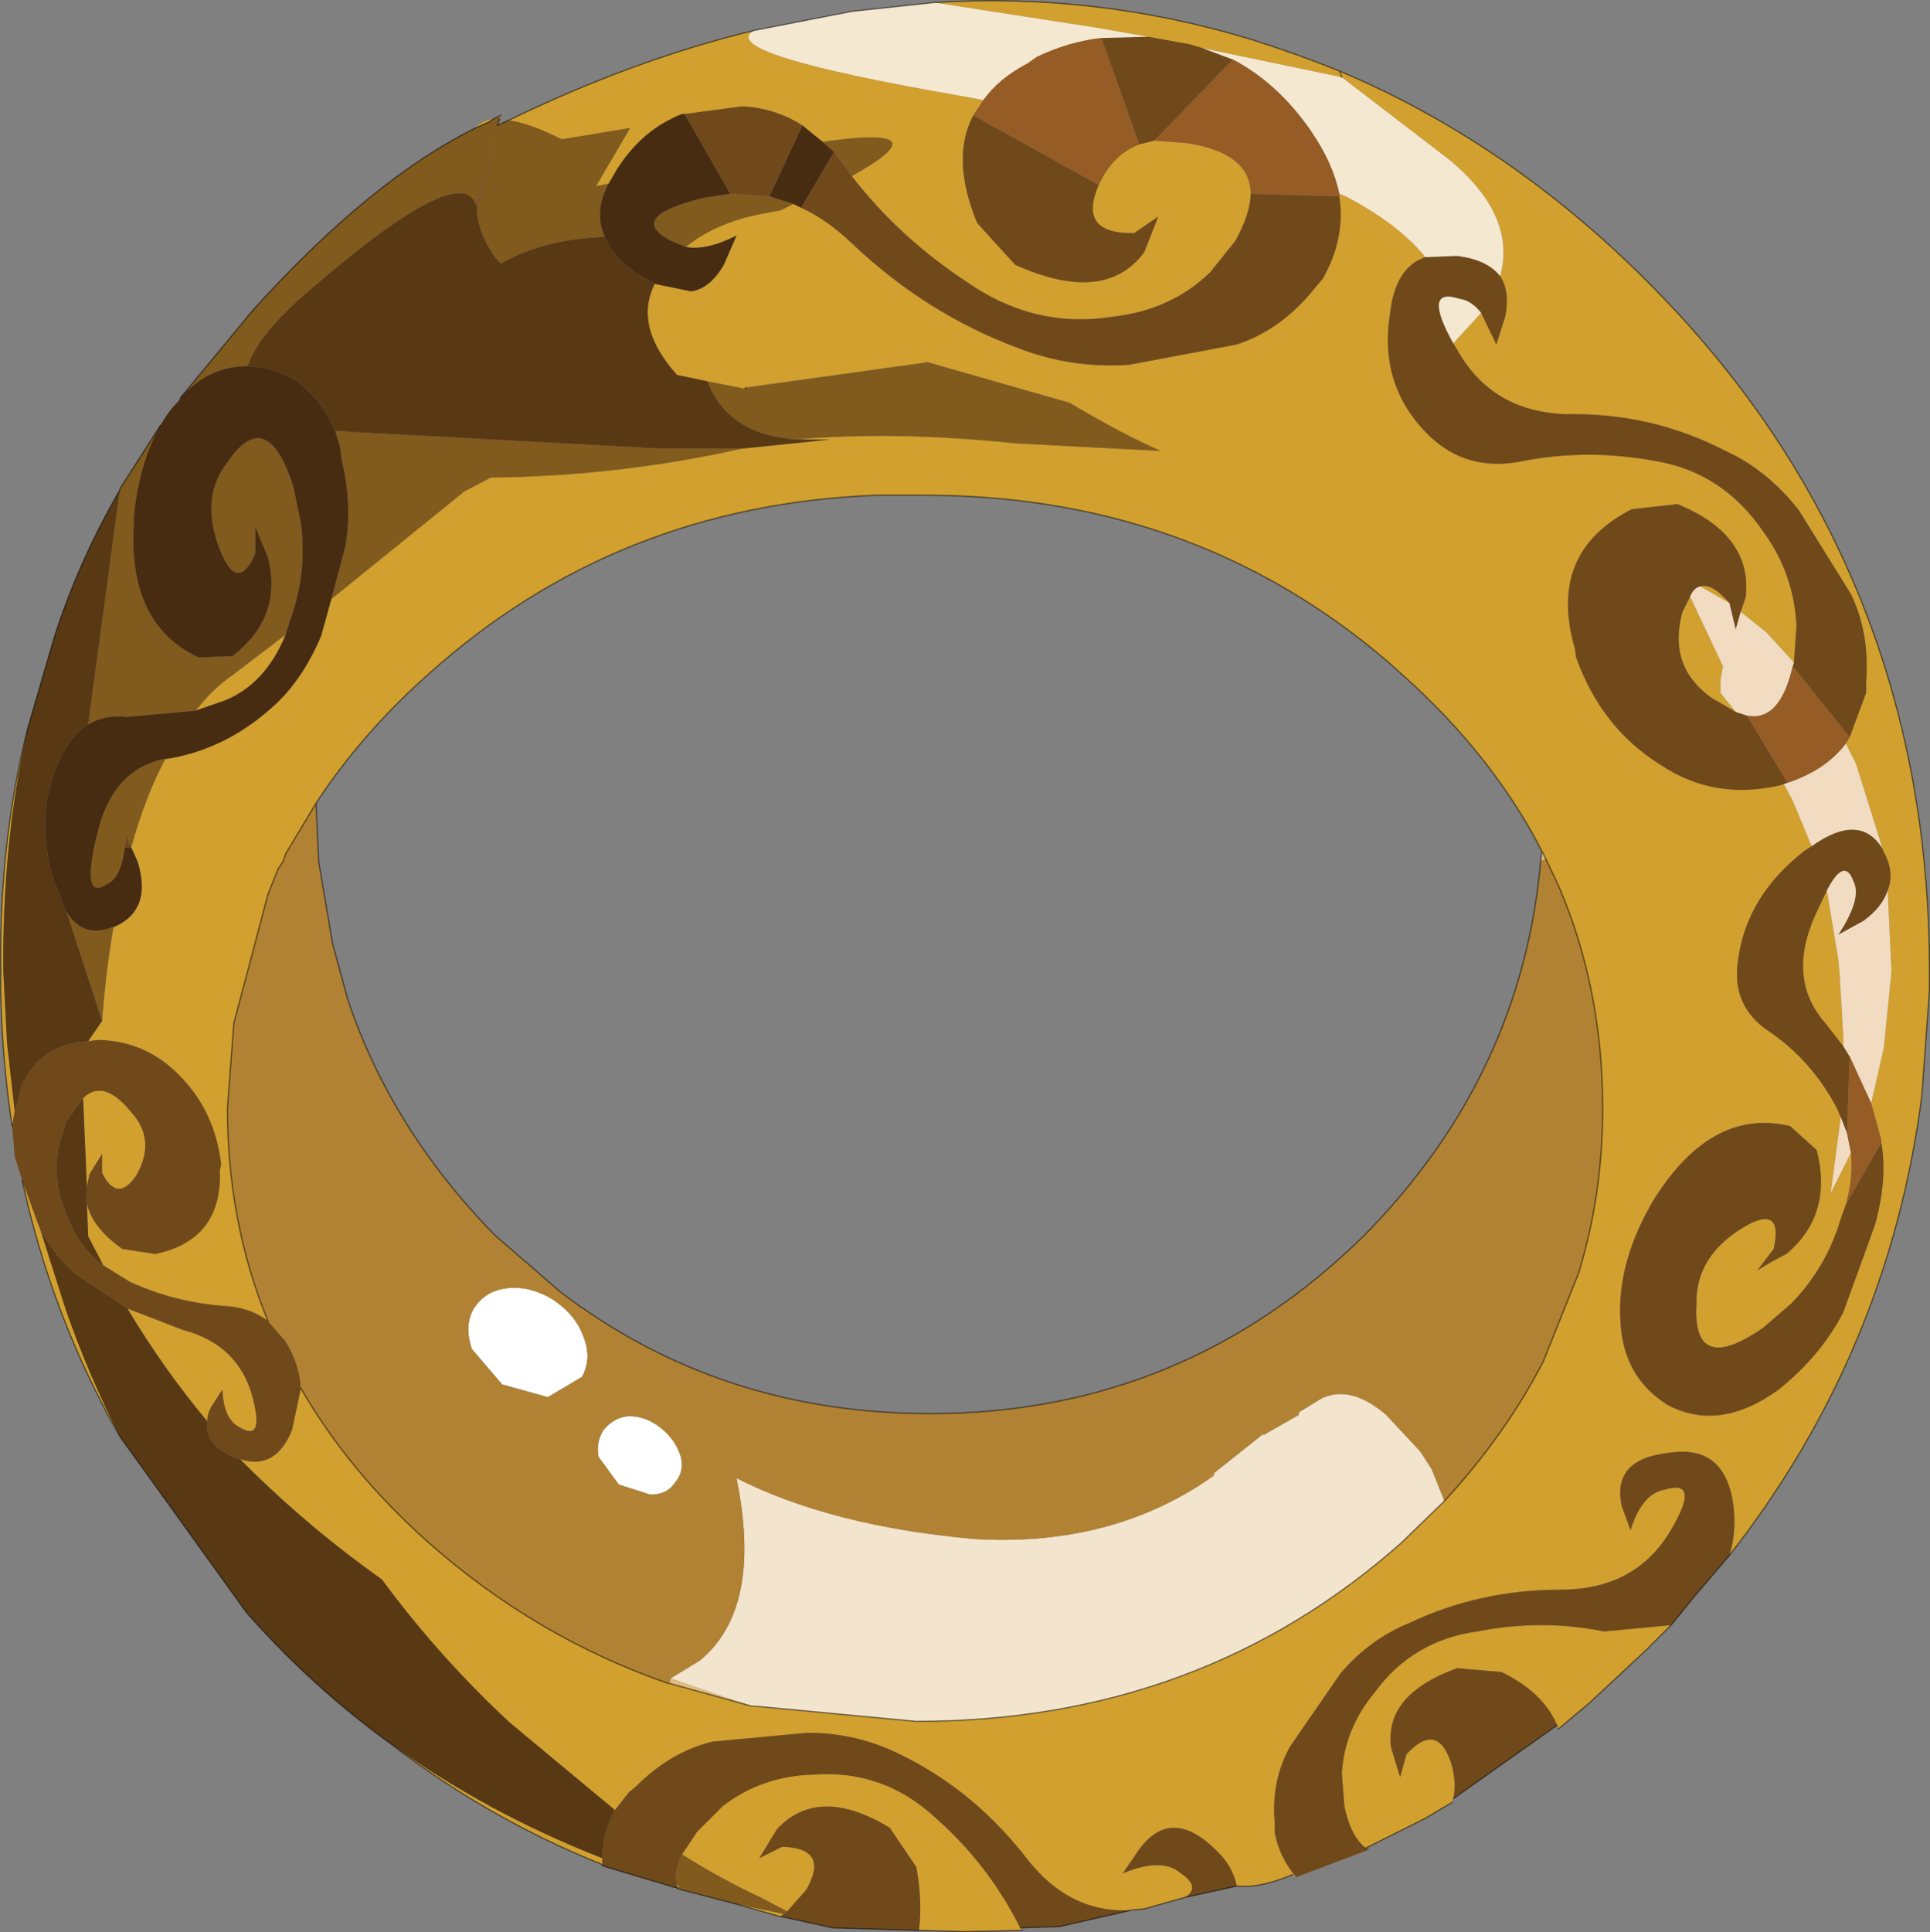<svg viewBox="0 0 76.202 76.271" xmlns="http://www.w3.org/2000/svg" xmlns:xlink="http://www.w3.org/1999/xlink"><rect x="0" y="0" width="76.202" height="76.271" fill="#808080" stroke="none"/><use transform="translate(.03 .05)" width="76.15" height="76.2" xlink:href="#a"/><defs><g id="a"><path d="m263.55 163.85-.1.25-.8 3.3v-.1l.8-3.2.1-.25" fill="#780178" fill-rule="evenodd" transform="translate(-243.85 -159.2)"/><path d="M280.7 159.25q6.4-.4 12.5 1.45 1.75.55 3.5 1.25 6.65 2.8 12.15 8.3 3.85 3.85 6.35 8.25 4.75 8.35 4.8 18.75v1l-.3 4.15q-1.3 10.1-7.6 18.15.3-.95.15-2.05-.35-2.35-2.55-2-2.25.25-1.85 2.1l.35.95q.45-1.45 1.35-1.6 1.5-.45.15 1.75-1.4 2.2-4.25 2.2-3.2 0-5.95 1.3-1.6.65-2.75 2l-2 2.9q-.75 1.35-.6 3v.4q.2 1 .85 1.75l-.15-.1q-1.3.55-2.2.45-.15-.8-.85-1.45-1.75-1.7-3 0l-.65.95q1.55-.65 2.3 0 .8.55.15.95l-1.6.45-.5.05q-2.45.15-4.15-2.05-2.1-2.7-5-4.1-1.7-.85-3.65-.85l-3.75.35q-1.65.4-3 1.75l-.3.25-.55.7-4.15-3.45q-2.8-2.6-5.05-5.65-2.75-1.95-5.15-4.3l-.45-.45q1.4.45 2.05-1.15l.35-1.65q1.9 3.3 5.05 6.1 4.25 3.75 9.45 5.55h.05l3.25.9h.15l6.35.6q11.2 0 19.15-7.05l1.7-1.65q2.4-2.6 3.9-5.5l1.4-3.5q.95-3.1.95-6.5 0-4.75-1.75-8.8l-.5-1.05-.15-.3q-1.95-3.8-5.55-7l-.5-.45q-7.8-6.7-18.65-6.6h-1.6q-10.25.4-17.65 7.05-2.65 2.35-4.45 5.1l-1.2 2-.1.3-.2.3-.4 1-1.35 5.1-.25 3.35q0 4.5 1.6 8.4-.7-.55-1.75-.6-1.95-.15-3.7-.95l-1.05-.65-.6-1.15-.05-1.3q.2.95 1.4 1.8l1.3.2q2.65-.55 2.55-3.3l.05-.25q-.25-2.1-1.65-3.5-1.3-1.35-3.2-1.4l-.4.05.55-.8q.15-2 .45-3.7 1.55-.65.95-2.6l-.25-.55q.55-2 1.35-3.5h.1q2.4-.4 4.3-2.2 1.05-1 1.75-2.65l.4-1.45 5.25-4.25 1.05-.55q5.05-.05 9.95-1.15h.05l3.4-.35h-1.35q3.85-.35 8.65.15l5.75.3q-1.5-.65-3.6-1.9l-5.6-1.6-7.2 1v.05l-1.5-.3-1.2-.25q-1.7-1.9-.9-3.55v-.05l1.45.3q.75-.1 1.3-1.05l.5-1.15q-1.2.6-2 .45.9-.75 2.3-1.15l.65-.15.8-.15.5-.25.3.15q1 .45 2 1.4 2.95 2.8 6.6 4.15 2.05.8 4.35.65l4.25-.8q1.8-.6 3.1-2.25l.3-.35q.9-1.6.65-3.25v-.1l.25.1q2.1 1.1 3.15 2.4-1.2.4-1.4 2.25-.45 2.85 1.55 4.8 1.5 1.45 3.7 1 2.55-.5 5.25 0 2.65.45 4.25 2.8 1.2 1.65 1.3 3.7l-.1 1.45-1.1-1.2-1-.8.2-.6q.25-2.45-2.7-3.65l-1.8.2q-3.35 1.7-2.25 5.5l.05.35q1 2.8 3.35 4.25 2.1 1.4 4.7.8l.15-.05.35.65.75 1.8-.3.2q-2.25 1.75-2.6 4.25-.3 1.85 1.2 2.85 1.7 1.15 2.7 3.05l.15.35-.4 3 .8-1.6q.1.95-.2 2.05l-.2.55q-.55 1.9-1.95 3.35l-1.1.95q-2.8 1.95-2.65-.9-.05-1.9 1.85-3.05 1.6-.95 1.2.85l-.65.85q.55-.35 1.15-.65 1.85-1.55 1.2-4.1l-1.05-.95q-2.95-.7-5.15 2.55l-.2.3q-1.5 2.5-1.35 4.85.1 2.2 1.85 3.3 2.05 1.1 4.4-.6l.3-.25q1.45-1.25 2.25-2.8l1.25-3.45q.5-1.8.25-3.25v-.1l-.4-1.45.5-2.2.3-3-.15-3.2q.3-.75-.2-1.6v-.05l-1.05-3.35-.4-.8.15-.25.65-1.75v-.4q.15-1.95-.6-3.5l-2.05-3.3q-1.25-1.6-2.9-2.35-2.9-1.5-6.2-1.45-3-.05-4.4-2.55l-.15-.25 1.1-1.2.6 1.25.35-1.1q.2-1-.2-1.6.65-2.35-1.95-4.55l-4.3-3.3-5.5-1.15-.5-.15-1.65-.3-2-.35-6.45-1m29.1 64.05-.95.95-2.25 2.1-1.25 1.05-.05-.15q-.55-1.3-2.2-2.1l-1.75-.15q-2.9 1.05-2.6 3.15l.35 1.15.25-.9q1.2-1.3 1.75.3.25.8.1 1.45l-.05.15-1.1.65-2.3 1.15q-.6-.45-.85-1.65l-.1-1.3q.1-1.75 1.3-3.2 1.5-2.05 4.05-2.4 2.55-.5 5 0l2.65-.25m-25.7 11.95.1.1-2.25.05-1.85-.05q.15-1.1-.1-2.5l-1.05-1.55q-2.8-1.7-4.45.05l-.7 1.15.9-.45q1.9.05.95 1.7l-.75.85-1.05-.55q-1.6-.75-3.1-1.7l.6-.9 1-1q1.55-1.2 3.6-1.25 2.75-.2 4.8 1.7 2.05 1.8 3.3 4.25l.05.1m-9.45-.45h-.05l-1.75-.5 1.9.4-.1.1m-7.05-2.05q-4.5-1.8-8.4-4.8 3.8 2.75 8.4 4.55v.25m-19.05-16.9q-2.7-4.75-3.85-10.1l.6 1.65.1.25 1 3.15q.9 2.6 2.15 5.05m-4.25-12.25q-.4-2.6-.45-5.35v-1q-.05-4.85 1.05-9.3-1 4.5-.95 9.55l.15 2.85.3 2.65-.1.6m18.3-39.4q.25-.3.7-.35l.3-.15-.05.15v-.1l-.25.1-.15.1-.55.25m1.3-.3q4.95-2.4 9.7-3.55-1.6.9 8.25 2.6l.8.15-.4.6q-.9 1.7.15 4.25l1.5 1.65q3.55 1.6 5.1-.5l.55-1.4-.95.65q-2.25.05-1.4-1.9.55-1.2 1.6-1.6l.6-.15 1.3.1q2.5.4 2.5 2 0 .75-.6 1.85l-1 1.25q-1.55 1.5-3.85 1.75-3.1.5-5.8-1.4-2.65-1.75-4.5-4.15 3.7-2.05-1.15-1.35l-.8-.65q-1.1-.7-2.4-.75l-2.25.3h-.1q-1.55.6-2.55 2.15l-.35.6-.5.1 1.35-2.3-2.7.45q-1.3-.65-2.1-.75m-12.35 23.3q.65-.85 1.45-1.4l2.1-1.6q-.8 1.95-2.4 2.6l-1.15.4m45.15-25.25.1.25-.1-.25m15.65 25.3-.95-.55q-1.75-1.25-1.15-3.4l.3-.6 1.3 2.75-.1.55v.5l.6.75m-1.4-4.95q.45-.15 1.15.65l-1.15-.65m5 12 .45 2.7.05.5.15 2.55v.4l-.7-.9q-1.55-1.75-.4-4.3l.45-.95m-68.85 8.2q.8-.8 1.9.55 1 1.1.2 2.5-.75 1.1-1.35-.1v-.75l-.5.8-.1.5-.15-3.5m1.75 8.3 2.2.85q2.1.55 2.7 2.5.55 1.95-.45 1.35-.65-.3-.7-1.5l-.45.7q-.15.3-.15.55-1.75-2.1-3.15-4.45m21.7 22.85v-.1l.1.05-.1.05" fill="#d1a02e" fill-rule="evenodd" transform="translate(-243.85 -159.2)"/><path d="m272.85 234.3-2.3-.6-.1-.05h.1l.1-.05-.1-.05q-.15-.5.2-1.2 1.5.95 3.1 1.7l1.05.55-.15.1-1.9-.4m-24.3-55.8v-.05l1.6-2.5q-.85 1.5-1.05 3.65v.35q-.2 3.85 2.55 5.15l1.35-.05q2-1.55 1.4-3.9l-.5-1.2V181q-.7 1.6-1.4-.15-.8-2.05.3-3.45 1.55-2.3 2.6.95l.3 1.45q.25 1.95-.4 3.75l-.2.65-2.1 1.6q-.8.55-1.45 1.4l-2.7.25q-.9-.1-1.55.3l1.25-9.25m2.4-3.65 2.85-3.45q4.65-5.15 8.8-7.2l.55-.25.15-.1.25-.1v.1l-.1.25.45-.2q.8.1 2.1.75l2.7-.45-1.35 2.3.5-.1q-.6 1.1-.15 2.1-2.45.1-4.1 1.05l-.2-.2q-.65-.9-.75-1.8v-.15l.8-3.3-.8 3.2-.05-.1q-.65-1.7-6.55 3.4-2.05 1.75-2.45 3-1.55 0-2.65 1.25m25.35-10.1q4.85-.7 1.15 1.35l-.25-.35-.45-.6-.45-.4m-5.4 4.15-.6-.25q-1.8-.95 1.35-1.7l1-.15 1.55.1.95.3-.5.25-.8.15-.65.15q-1.4.4-2.3 1.15m.85 5.3 1.5.3v-.05l7.2-1 5.6 1.6q2.1 1.25 3.6 1.9l-5.75-.3q-4.8-.5-8.65-.15-2.7-.2-3.5-2.3m1.4 2.65q-4.9 1.1-9.95 1.15l-1.05.55-5.25 4.25.55-2.05q.3-1.65-.15-3.5l-.05-.45-.2-.65.7.05 12 .65h3.4m-22.8 12.25q-.8 1.5-1.35 3.5l-.2-.5-.05.5q-.15 1.2-.7 1.45-1.05.7-.4-1.95.6-2.6 2.7-3m-2.05 6.65q-.3 1.7-.45 3.7l-1.4-4.3q.65 1.05 1.8.6h.05" fill="#815a1d" fill-rule="evenodd" transform="translate(-243.85 -159.2)"/><path d="m304.7 192.75.15.3-.2.1.05-.4m-31.2 33.75-3.25-.9.05-.2 3.2 1.1" fill="#e1bb7d" fill-rule="evenodd" transform="translate(-243.85 -159.2)"/><path d="m300.85 218.4-1.7 1.65q-7.95 7.05-19.15 7.05l-6.35-.6h-.15l-3.2-1.1 1.15-.7q2.5-2.05 1.45-7.2 3.75 1.9 9.4 2.4 5.05.3 8.85-2.1l.6-.4v-.1l1.95-1.55v.05l1.4-.8v-.1l.9-.55q1.15-.55 2.55.65l1.35 1.45.45.7.5 1.25" fill="#f3e4cd" fill-rule="evenodd" transform="translate(-243.85 -159.2)"/><path d="M265.65 210.45q.9.6 1.2 1.45.35.85-.05 1.6l-1.35.8-1.8-.5-1.2-1.4q-.3-.9.05-1.55.45-.75 1.35-.85t1.8.45m3 4.6q.7 0 1.3.5.55.45.75 1.1.15.6-.25 1.05-.3.45-.95.45l-1.25-.4-.8-1.1q-.1-.6.2-1.05.4-.5 1-.55" fill="#fff" fill-rule="evenodd" transform="translate(-243.85 -159.2)"/><path d="m312.1 220.55-1.45 1.7-.85 1.05-2.65.25q-2.45-.5-5 0-2.55.35-4.05 2.4-1.2 1.45-1.3 3.2l.1 1.3q.25 1.2.85 1.65l.15.05-2.9 1.1q-.65-.75-.85-1.75v-.4q-.15-1.65.6-3l2-2.9q1.15-1.35 2.75-2 2.75-1.3 5.95-1.3 2.85 0 4.25-2.2 1.35-2.2-.15-1.75-.9.15-1.35 1.6l-.35-.95q-.4-1.85 1.85-2.1 2.2-.35 2.55 2 .15 1.1-.15 2.05m-6.8 6.7-4.1 2.9q.15-.65-.1-1.45-.55-1.6-1.75-.3l-.25.9-.35-1.15q-.3-2.1 2.6-3.15l1.75.15q1.65.8 2.2 2.1m-12.65 6.35-2.05.45q.65-.4-.15-.95-.75-.65-2.3 0l.65-.95q1.25-1.7 3 0 .7.65.85 1.45m-4.15.95-2.85.65-1.55.05-.05-.1q-1.25-2.45-3.3-4.25-2.05-1.9-4.8-1.7-2.05.05-3.6 1.25l-1 1-.6.9q-.35.7-.2 1.2v.1h-.1l-2.85-.85v-.3q0-1 .5-1.9l.55-.7.3-.25q1.35-1.35 3-1.75l3.75-.35q1.95 0 3.65.85 2.9 1.4 5 4.1 1.7 2.2 4.15 2.05m-8.4.8-3.4-.1-2.05-.45.1-.1.15-.1.75-.85q.95-1.65-.95-1.7l-.9.45.7-1.15q1.65-1.75 4.45-.05l1.05 1.55q.25 1.4.1 2.5m-35.4-29.6-.3-.95-.1-1.2.1-.6.2-.65.05-.3q.75-1.7 2.65-1.8l.4-.05q1.9.05 3.2 1.4 1.4 1.4 1.65 3.5l-.05.25q.1 2.75-2.55 3.3l-1.3-.2q-1.2-.85-1.4-1.8V206l.1-.5.5-.8v.75q.6 1.2 1.35.1.8-1.4-.2-2.5-1.1-1.35-1.9-.55l-.65.9-.3.95q-.3 1.35.3 2.75.45 1.25 1.45 2l1.05.65q1.75.8 3.7.95 1.05.05 1.75.6l.7.8q.55.9.6 1.85l-.35 1.65q-.65 1.6-2.05 1.15l-.2-.05q-1.25-.55-1.1-1.45 0-.25.15-.55l.45-.7q.05 1.2.7 1.5 1 .6.45-1.35-.6-1.95-2.7-2.5l-2.2-.85-1.9-1.25q-.95-.75-1.55-1.9l-.1-.25-.6-1.65m42.6-45.1 1.85-.05 1.65.3.5.15 1.2.45-3.1 3.2-.6.15-1.5-4.2m-16.45 3 2.25-.3q1.3.05 2.4.75l-1.3 2.8-1.55-.1-1.8-3.15m6.6 2.45q1.85 2.4 4.5 4.15 2.7 1.9 5.8 1.4 2.3-.25 3.85-1.75l1-1.25q.6-1.1.6-1.85l3.5.1v-.1.1q.25 1.65-.65 3.25l-.3.35q-1.3 1.65-3.1 2.25l-4.25.8q-2.3.15-4.35-.65-3.65-1.35-6.6-4.15-1-.95-2-1.4l1.3-2.2.45.6.25.35m9.75.35q-.85 1.95 1.4 1.9l.95-.65-.55 1.4q-1.55 2.1-5.1.5l-1.5-1.65q-1.05-2.55-.15-4.25l4.95 2.75m-38.45 26.15.05-.5.2.5h-.25m51.35-23.3 1.25-.05q1.2.15 1.7.8.4.6.2 1.6l-.35 1.1-.6-1.25q-.4-.5-.85-.55-1.5-.5-.25 1.75l.15.25q1.4 2.5 4.4 2.55 3.3-.05 6.2 1.45 1.65.75 2.9 2.35l2.05 3.3q.75 1.55.6 3.5v.4l-.65 1.75-2.25-2.8.05-.15.1-1.45q-.1-2.05-1.3-3.7-1.6-2.35-4.25-2.8-2.7-.5-5.25 0-2.2.45-3.7-1-2-1.95-1.55-4.8.2-1.85 1.4-2.25m18.05 23.35v.05q.5.85.2 1.6-.2.65-.95 1.2l-1 .55q.95-1.45.6-2.1-.35-1-1.05.35l-.45.95q-1.15 2.55.4 4.3l.7.9.25.4-.1 3.05-.25-.65-.15-.35q-1-1.9-2.7-3.05-1.5-1-1.2-2.85.35-2.5 2.6-4.25l.3-.2q1.9-1.35 2.8.1m-.05 11.6q.25 1.45-.25 3.25l-1.25 3.45q-.8 1.55-2.25 2.8l-.3.25q-2.35 1.7-4.4.6-1.75-1.1-1.85-3.3-.15-2.35 1.35-4.85l.2-.3q2.2-3.25 5.15-2.55l1.05.95q.65 2.55-1.2 4.1-.6.3-1.15.65l.65-.85q.4-1.8-1.2-.85-1.9 1.15-1.85 3.05-.15 2.85 2.65.9l1.1-.95q1.4-1.45 1.95-3.35l.2-.55 1.4-2.45m-3.85-14.15-.15.05q-2.6.6-4.7-.8-2.35-1.45-3.35-4.25l-.05-.35q-1.1-3.8 2.25-5.5l1.8-.2q2.95 1.2 2.7 3.65l-.2.6-.2.7-.25-1.05q-.7-.8-1.15-.65-.25.05-.4.4l-.3.6q-.6 2.15 1.15 3.4l.95.55.45.15 1.6 2.65-.15.05" fill="#70491b" fill-rule="evenodd" transform="translate(-243.85 -159.2)"/><path d="m273.6 160.35 3.85-.75 3.25-.35 6.45 1 2 .35-1.85.05q-1.3.15-2.55.75l-.35.25q-1.15.6-1.75 1.45l-.8-.15q-9.85-1.7-8.25-2.6m18.9 1.15-1.2-.45 5.5 1.15 4.3 3.3q2.6 2.2 1.95 4.55-.5-.65-1.7-.8l-1.25.05q-1.05-1.3-3.15-2.4l-.25-.1q-.25-1.2-1.1-2.45-1.3-1.9-3.1-2.85m8.7 11.2q-1.25-2.25.25-1.75.45.05.85.55l-1.1 1.2" fill="#f5e8d1" fill-rule="evenodd" transform="translate(-243.85 -159.2)"/><path d="m316.7 188.5.4.8 1.05 3.35q-.9-1.45-2.8-.1l-.75-1.8-.35-.65.15-.05q1.5-.5 2.3-1.55m1.65 5.8.15 3.2-.3 3-.5 2.2-.85-1.85-.25-.4v-.4l-.15-2.55-.05-.5-.45-2.7q.7-1.35 1.05-.35.35.65-.6 2.1l1-.55q.75-.55.95-1.2m-1.45 10.35-.8 1.6.4-3 .25.65.15.75m-4.35-21.35 1 .8 1.1 1.2-.05.15q-.5 2.2-1.8 1.95l-.45-.15-.6-.75v-.5l.1-.55-1.3-2.75q.15-.35.4-.4l1.15.65.25 1.05.2-.7" fill="#f1dcc2" fill-rule="evenodd" transform="translate(-243.85 -159.2)"/><path d="M259.2 227.95q-3.1-2.25-5.65-5.15l-5-6.95q-1.25-2.45-2.15-5.05l-1-3.15q.6 1.15 1.55 1.9l1.9 1.25q1.4 2.35 3.15 4.45-.15.9 1.1 1.45l.2.05.45.45q2.4 2.35 5.15 4.3 2.25 3.05 5.05 5.65l4.15 3.45q-.5.9-.5 1.9-4.6-1.8-8.4-4.55m-14.3-40 1.05-3.6q.95-3 2.6-5.85l-1.25 9.25q-.6.35-1 1.15-1.15 2.15-.4 4.9l.55 1.35 1.4 4.3-.55.8q-1.9.1-2.65 1.8l-.05.3-.2.65-.3-2.65-.15-2.85q-.05-5.05.95-9.55m17.75-20.65v.25q.1.9.75 1.8l.2.2q1.65-.95 4.1-1.05.3.75 1.2 1.4l.75.45v.05q-.8 1.65.9 3.55l1.2.25q.8 2.1 3.5 2.3h1.35l-3.4.35h-3.45l-12-.65-.7-.05q-.95-2.15-2.9-2.5l-.55-.05q.4-1.25 2.45-3 5.9-5.1 6.55-3.4l.05.1m-15.4 39.35.05 1.3.6 1.15q-1-.75-1.45-2-.6-1.4-.3-2.75l.3-.95.65-.9.15 3.5v.65" fill="#583914" fill-rule="evenodd" transform="translate(-243.85 -159.2)"/><path d="M282.65 163.1q.6-.85 1.75-1.45l.35-.25q1.25-.6 2.55-.75l1.5 4.2q-1.05.4-1.6 1.6l-4.95-2.75.4-.6m10.55 3.7q0-1.6-2.5-2l-1.3-.1 3.1-3.2q1.8.95 3.1 2.85.85 1.25 1.1 2.45v.1l-3.5-.1m23.65 21.45-.15.25q-.8 1.05-2.3 1.55l-1.6-2.65q1.3.25 1.8-1.95l2.25 2.8m.85 14.45.4 1.45v.1l-1.4 2.45q.3-1.1.2-2.05l-.15-.75.1-3.05.85 1.85" fill="#965c25" fill-rule="evenodd" transform="translate(-243.85 -159.2)"/><path d="M250.15 175.95q.3-.55.7-.95l.1-.15q1.1-1.25 2.65-1.25l.55.05q1.95.35 2.9 2.5l.2.65.05.45q.45 1.85.15 3.5l-.55 2.05-.4 1.45q-.7 1.65-1.75 2.65-1.9 1.8-4.3 2.2h-.1q-2.1.4-2.7 3-.65 2.65.4 1.95.55-.25.7-1.45h.25l.25.55q.6 1.95-.95 2.6h-.05q-1.15.45-1.8-.6l-.55-1.35q-.75-2.75.4-4.9.4-.8 1-1.15.65-.4 1.55-.3l2.7-.25 1.15-.4q1.6-.65 2.4-2.6l.2-.65q.65-1.8.4-3.75l-.3-1.45q-1.05-3.25-2.6-.95-1.1 1.4-.3 3.45.7 1.75 1.4.15v-1.05l.5 1.2q.6 2.35-1.4 3.9l-1.35.05q-2.75-1.3-2.55-5.15v-.35q.2-2.15 1.05-3.65m17.7-9.55.35-.6q1-1.55 2.55-2.15h.1l1.8 3.15-1 .15q-3.15.75-1.35 1.7l.6.25q.8.15 2-.45l-.5 1.15q-.55.95-1.3 1.05l-1.45-.3-.75-.45q-.9-.65-1.2-1.4-.45-1 .15-2.1m7.65-2.3.8.65.45.4-1.3 2.2-.3-.15-.95-.3 1.3-2.8" fill="#472c12" fill-rule="evenodd" transform="translate(-243.85 -159.2)"/><path d="M270.25 225.6h-.05l.1-.2-.05.2m21.5-8.3v.1l-.6.4.6-.5" fill="#ce8731" fill-rule="evenodd" transform="translate(-243.85 -159.2)"/><path d="m270.3 225.4-.1.2.1-.2" fill="#d0b82f" fill-rule="evenodd" transform="translate(-243.85 -159.2)"/><path d="M254.4 211.3q-1.6-3.9-1.6-8.4l.25-3.35 1.35-5.1.4-1 .2-.3.1-.3 1.2-2 .1 2.3.55 3.25.6 2.2q1.7 5.1 5.8 9.3l2.6 2.25q6.3 4.8 14.6 4.8 10 0 17.15-7.05 6.2-6.3 6.95-14.75l.2-.1.5 1.05q1.75 4.05 1.75 8.8 0 3.4-.95 6.5l-1.4 3.5q-1.5 2.9-3.9 5.5l-.5-1.25-.45-.7-1.35-1.45q-1.4-1.2-2.55-.65l-.9.55v.1l-1.4.8v-.05l-1.95 1.55-.6.5q-3.8 2.4-8.85 2.1-5.65-.5-9.4-2.4 1.05 5.15-1.45 7.2l-1.15.7-.1.2q-5.2-1.8-9.45-5.55-3.15-2.8-5.05-6.1-.05-.95-.6-1.85l-.7-.8m14.25 3.75q-.6.05-1 .55-.3.45-.2 1.05l.8 1.1 1.25.4q.65 0 .95-.45.4-.45.25-1.05-.2-.65-.75-1.1-.6-.5-1.3-.5m-3-4.6q-.9-.55-1.8-.45t-1.35.85q-.35.65-.05 1.55l1.2 1.4 1.8.5 1.35-.8q.4-.75.05-1.6-.3-.85-1.2-1.45" fill="#b18234" fill-rule="evenodd" transform="translate(-243.85 -159.2)"/><path d="M29.75 1.15 33.6.4l3.25-.35q6.4-.4 12.5 1.45 1.75.55 3.5 1.25 6.65 2.8 12.15 8.3 3.85 3.85 6.35 8.25 4.75 8.35 4.8 18.75v1l-.3 4.15q-1.3 10.1-7.6 18.15l-1.45 1.7-.85 1.05-.95.95-2.25 2.1-1.25 1.05m-.05-.15-4.1 2.9m-.05.15-1.1.65-2.3 1.15M51 73.95q-1.3.55-2.2.45l-2.05.45-1.6.45-.5.05-2.85.65-1.55.05m.1.1-2.25.05-1.85-.05-3.4-.1-2.05-.45h-.05L29 75.1l-2.3-.6m-.1-.05-2.85-.85v-.05q-4.5-1.8-8.4-4.8-3.1-2.25-5.65-5.15l-5-6.95Q2 51.9.85 46.55m-.4-2.15q-.4-2.6-.45-5.35v-1q-.05-4.85 1.05-9.3l1.05-3.6q.95-3 2.6-5.85v-.05l1.6-2.5m.8-1.1 2.85-3.45q4.65-5.15 8.8-7.2m.7-.35.3-.15m-.05.15-.1.25.45-.2q4.95-2.4 9.7-3.55m-10.3 3.5-.15.1-.55.25M29.4 15.3v-.05M10.55 52.1q-1.6-3.9-1.6-8.4l.25-3.35 1.35-5.1.4-1 .2-.3.1-.3 1.2-2q1.8-2.75 4.45-5.1 7.4-6.65 17.65-7.05h1.6Q47 19.4 54.8 26.1l.5.45q3.6 3.2 5.55 7l.15.3.5 1.05q1.75 4.05 1.75 8.8 0 3.4-.95 6.5l-1.4 3.5q-1.5 2.9-3.9 5.5l-1.7 1.65q-7.95 7.05-19.15 7.05l-6.35-.6h-.15l-3.25-.9h-.05q-5.2-1.8-9.45-5.55-3.15-2.8-5.05-6.1m.6-23.1.1 2.3.55 3.25.6 2.2q1.7 5.1 5.8 9.3l2.6 2.25q6.3 4.8 14.6 4.8 10 0 17.15-7.05 6.2-6.3 6.95-14.75l.05-.4M52.95 3l-.1-.25M26.7 74.45h-.1" fill="none" stroke="#000" stroke-linecap="round" stroke-linejoin="round" stroke-opacity=".502" stroke-width=".05"/></g></defs></svg>